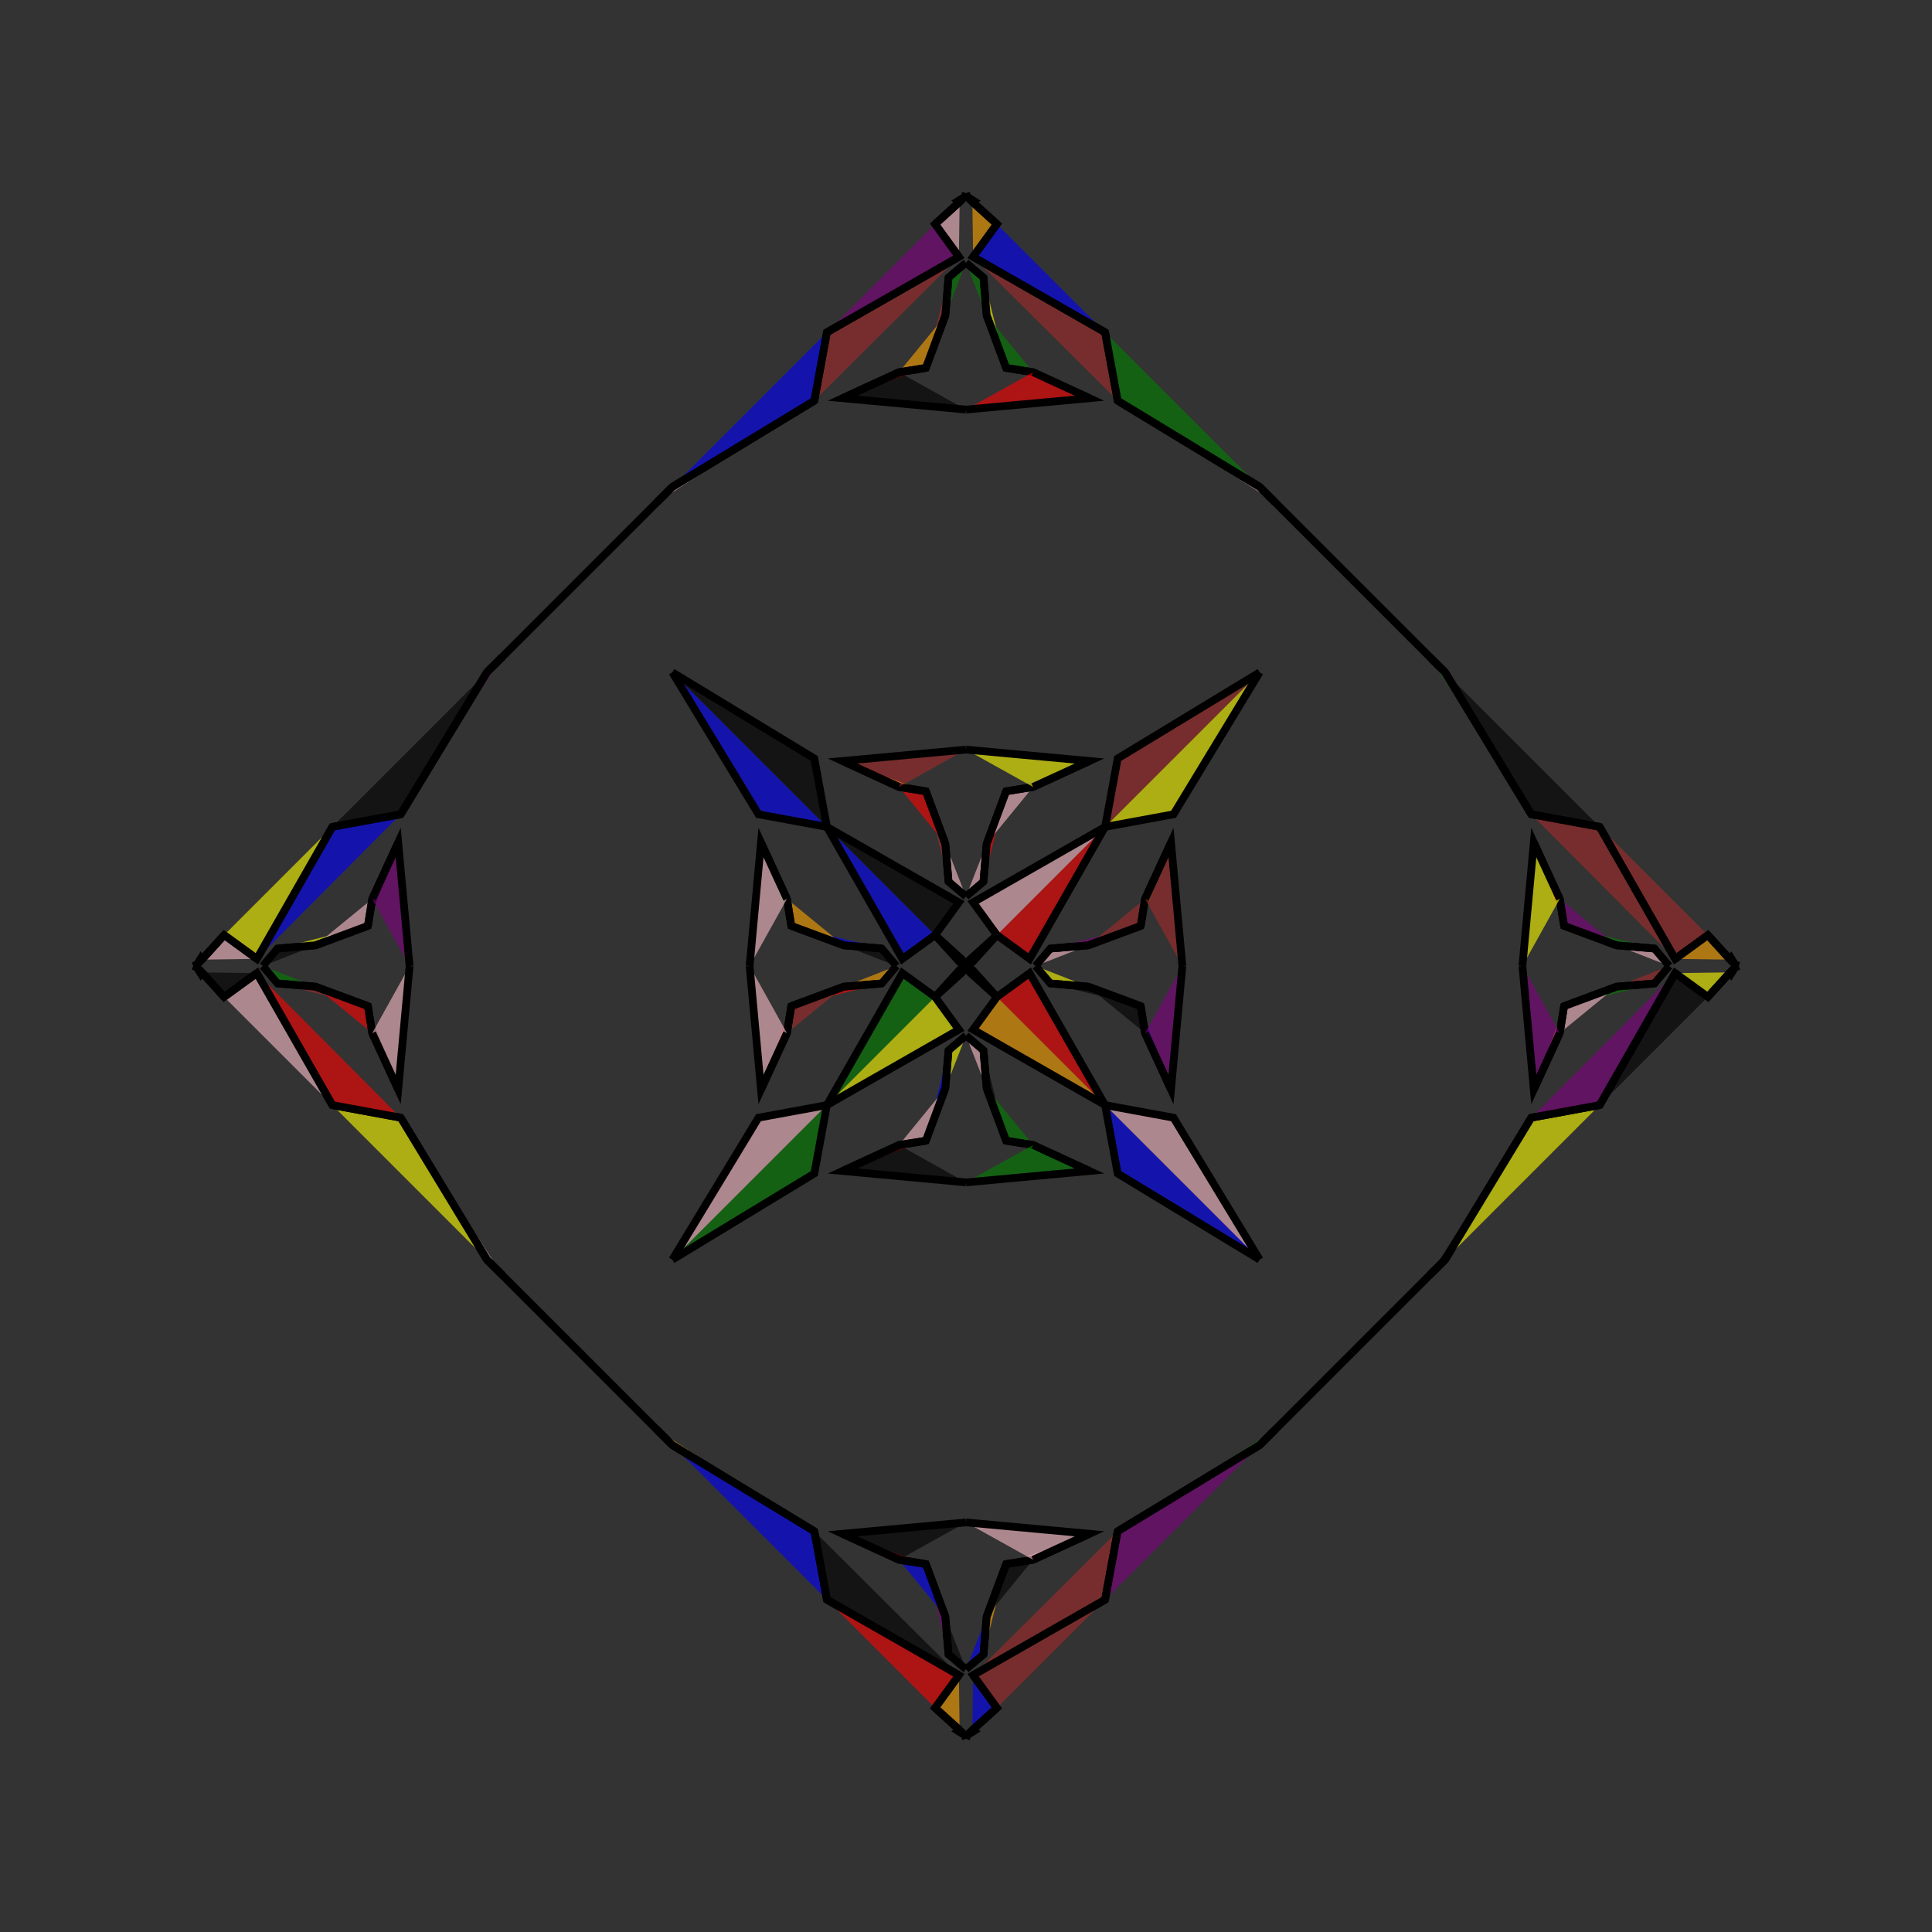 <?xml version="1.0" encoding="UTF-8"?>
<svg xmlns="http://www.w3.org/2000/svg" xmlns:xlink="http://www.w3.org/1999/xlink"
     width="250" height="250" viewBox="-125.0 -125.0 250 250">
<rect x="-125.0" y="-125.0" width="250" height="250" fill="#333333" stroke="none"/>
<defs>
</defs>
<path d="M9.0,-0.0 L10.91,-2.26 L15.826,-2.676" fill="pink" fill-opacity="0.6" stroke="black" stroke-width="1" />
<path d="M9.0,-0.0 L10.91,2.26 L15.826,2.676" fill="yellow" fill-opacity="0.6" stroke="black" stroke-width="1" />
<path d="M10.91,-2.26 L15.826,-2.676 L22.609,-5.196" fill="purple" fill-opacity="0.6" stroke="black" stroke-width="1" />
<path d="M10.91,2.26 L15.826,2.676 L22.609,5.196" fill="black" fill-opacity="0.6" stroke="black" stroke-width="1" />
<path d="M15.826,-2.676 L22.609,-5.196 L23.17,-8.681" fill="brown" fill-opacity="0.6" stroke="black" stroke-width="1" />
<path d="M15.826,2.676 L22.609,5.196 L23.17,8.681" fill="black" fill-opacity="0.6" stroke="black" stroke-width="1" />
<path d="M22.609,-5.196 L23.17,-8.681 L26.527,-15.981" fill="green" fill-opacity="0.6" stroke="black" stroke-width="1" />
<path d="M22.609,5.196 L23.17,8.681 L26.527,15.981" fill="blue" fill-opacity="0.6" stroke="black" stroke-width="1" />
<path d="M23.17,-8.681 L26.527,-15.981 L28.0,-0.0" fill="brown" fill-opacity="0.6" stroke="black" stroke-width="1" />
<path d="M23.17,8.681 L26.527,15.981 L28.0,-0.0" fill="purple" fill-opacity="0.6" stroke="black" stroke-width="1" />
<path d="M50.0,50.0 L40.0,60.0 L38.0,62.0" fill="orange" fill-opacity="0.6" stroke="black" stroke-width="1" />
<path d="M50.0,-50.0 L40.0,-60.0 L38.0,-62.0" fill="green" fill-opacity="0.6" stroke="black" stroke-width="1" />
<path d="M40.0,60.0 L38.0,62.0 L19.629,73.148" fill="green" fill-opacity="0.6" stroke="black" stroke-width="1" />
<path d="M40.0,-60.0 L38.0,-62.0 L19.629,-73.148" fill="pink" fill-opacity="0.6" stroke="black" stroke-width="1" />
<path d="M38.0,-38.0 L26.852,-19.629 L18.0,-18.0" fill="yellow" fill-opacity="0.6" stroke="black" stroke-width="1" />
<path d="M38.0,38.0 L26.852,19.629 L18.0,18.0" fill="pink" fill-opacity="0.6" stroke="black" stroke-width="1" />
<path d="M19.629,73.148 L18.0,82.0 L0.922,91.766" fill="brown" fill-opacity="0.6" stroke="black" stroke-width="1" />
<path d="M19.629,-73.148 L18.0,-82.0 L0.922,-91.766" fill="brown" fill-opacity="0.6" stroke="black" stroke-width="1" />
<path d="M18.0,-18.0 L8.234,-0.922 L4.0,-4.0" fill="red" fill-opacity="0.6" stroke="black" stroke-width="1" />
<path d="M18.0,18.0 L8.234,0.922 L4.0,4.0" fill="red" fill-opacity="0.6" stroke="black" stroke-width="1" />
<path d="M0.922,91.766 L4.0,96.0 L0.825,98.876" fill="blue" fill-opacity="0.6" stroke="black" stroke-width="1" />
<path d="M0.922,-91.766 L4.0,-96.0 L0.825,-98.876" fill="orange" fill-opacity="0.6" stroke="black" stroke-width="1" />
<path d="M4.0,-4.0 L1.124,-0.825 L1.0,-1.0" fill="blue" fill-opacity="0.6" stroke="black" stroke-width="1" />
<path d="M4.0,4.0 L1.124,0.825 L1.0,1.0" fill="black" fill-opacity="0.6" stroke="black" stroke-width="1" />
<path d="M0.825,98.876 L1.0,99.0 L0.196,99.489" fill="red" fill-opacity="0.6" stroke="black" stroke-width="1" />
<path d="M0.825,-98.876 L1.0,-99.0 L0.196,-99.489" fill="purple" fill-opacity="0.6" stroke="black" stroke-width="1" />
<path d="M1.0,-1.0 L0.511,-0.196 L0.0,-0.0" fill="brown" fill-opacity="0.6" stroke="black" stroke-width="1" />
<path d="M1.0,1.0 L0.511,0.196 L0.0,-0.0" fill="red" fill-opacity="0.6" stroke="black" stroke-width="1" />
<path d="M-9.0,-0.0 L-10.91,-2.26 L-15.826,-2.676" fill="black" fill-opacity="0.6" stroke="black" stroke-width="1" />
<path d="M-9.0,-0.0 L-10.91,2.26 L-15.826,2.676" fill="orange" fill-opacity="0.6" stroke="black" stroke-width="1" />
<path d="M-10.91,-2.26 L-15.826,-2.676 L-22.609,-5.196" fill="blue" fill-opacity="0.6" stroke="black" stroke-width="1" />
<path d="M-10.91,2.26 L-15.826,2.676 L-22.609,5.196" fill="red" fill-opacity="0.6" stroke="black" stroke-width="1" />
<path d="M-15.826,-2.676 L-22.609,-5.196 L-23.17,-8.681" fill="orange" fill-opacity="0.6" stroke="black" stroke-width="1" />
<path d="M-15.826,2.676 L-22.609,5.196 L-23.17,8.681" fill="brown" fill-opacity="0.6" stroke="black" stroke-width="1" />
<path d="M-22.609,-5.196 L-23.17,-8.681 L-26.527,-15.981" fill="green" fill-opacity="0.6" stroke="black" stroke-width="1" />
<path d="M-22.609,5.196 L-23.17,8.681 L-26.527,15.981" fill="red" fill-opacity="0.6" stroke="black" stroke-width="1" />
<path d="M-23.17,-8.681 L-26.527,-15.981 L-28.0,-0.0" fill="pink" fill-opacity="0.6" stroke="black" stroke-width="1" />
<path d="M-23.17,8.681 L-26.527,15.981 L-28.0,-0.0" fill="pink" fill-opacity="0.6" stroke="black" stroke-width="1" />
<path d="M-50.0,50.0 L-40.0,60.0 L-38.0,62.0" fill="black" fill-opacity="0.6" stroke="black" stroke-width="1" />
<path d="M-50.0,-50.0 L-40.0,-60.0 L-38.0,-62.0" fill="black" fill-opacity="0.6" stroke="black" stroke-width="1" />
<path d="M-40.0,60.0 L-38.0,62.0 L-19.629,73.148" fill="orange" fill-opacity="0.6" stroke="black" stroke-width="1" />
<path d="M-40.0,-60.0 L-38.0,-62.0 L-19.629,-73.148" fill="pink" fill-opacity="0.6" stroke="black" stroke-width="1" />
<path d="M-38.0,-38.0 L-26.852,-19.629 L-18.0,-18.0" fill="blue" fill-opacity="0.6" stroke="black" stroke-width="1" />
<path d="M-38.0,38.0 L-26.852,19.629 L-18.0,18.0" fill="pink" fill-opacity="0.6" stroke="black" stroke-width="1" />
<path d="M-19.629,73.148 L-18.0,82.0 L-0.922,91.766" fill="black" fill-opacity="0.6" stroke="black" stroke-width="1" />
<path d="M-19.629,-73.148 L-18.0,-82.0 L-0.922,-91.766" fill="brown" fill-opacity="0.6" stroke="black" stroke-width="1" />
<path d="M-18.0,-18.0 L-8.234,-0.922 L-4.0,-4.0" fill="blue" fill-opacity="0.6" stroke="black" stroke-width="1" />
<path d="M-18.0,18.0 L-8.234,0.922 L-4.0,4.0" fill="green" fill-opacity="0.6" stroke="black" stroke-width="1" />
<path d="M-0.922,91.766 L-4.0,96.0 L-0.825,98.876" fill="orange" fill-opacity="0.6" stroke="black" stroke-width="1" />
<path d="M-0.922,-91.766 L-4.0,-96.0 L-0.825,-98.876" fill="pink" fill-opacity="0.6" stroke="black" stroke-width="1" />
<path d="M-4.0,-4.0 L-1.124,-0.825 L-1.0,-1.0" fill="brown" fill-opacity="0.6" stroke="black" stroke-width="1" />
<path d="M-4.0,4.0 L-1.124,0.825 L-1.0,1.0" fill="red" fill-opacity="0.6" stroke="black" stroke-width="1" />
<path d="M-0.825,98.876 L-1.0,99.0 L-0.196,99.489" fill="blue" fill-opacity="0.6" stroke="black" stroke-width="1" />
<path d="M-0.825,-98.876 L-1.0,-99.0 L-0.196,-99.489" fill="orange" fill-opacity="0.6" stroke="black" stroke-width="1" />
<path d="M-1.0,-1.0 L-0.511,-0.196 L0.0,-0.0" fill="orange" fill-opacity="0.6" stroke="black" stroke-width="1" />
<path d="M-1.0,1.0 L-0.511,0.196 L0.0,-0.0" fill="green" fill-opacity="0.6" stroke="black" stroke-width="1" />
<path d="M91.0,-0.0 L89.09,2.26 L84.174,2.676" fill="brown" fill-opacity="0.6" stroke="black" stroke-width="1" />
<path d="M91.0,-0.0 L89.09,-2.26 L84.174,-2.676" fill="pink" fill-opacity="0.6" stroke="black" stroke-width="1" />
<path d="M89.09,2.26 L84.174,2.676 L77.391,5.196" fill="green" fill-opacity="0.6" stroke="black" stroke-width="1" />
<path d="M89.09,-2.26 L84.174,-2.676 L77.391,-5.196" fill="green" fill-opacity="0.6" stroke="black" stroke-width="1" />
<path d="M84.174,2.676 L77.391,5.196 L76.83,8.681" fill="pink" fill-opacity="0.6" stroke="black" stroke-width="1" />
<path d="M84.174,-2.676 L77.391,-5.196 L76.83,-8.681" fill="purple" fill-opacity="0.6" stroke="black" stroke-width="1" />
<path d="M77.391,5.196 L76.83,8.681 L73.473,15.981" fill="orange" fill-opacity="0.6" stroke="black" stroke-width="1" />
<path d="M77.391,-5.196 L76.83,-8.681 L73.473,-15.981" fill="red" fill-opacity="0.6" stroke="black" stroke-width="1" />
<path d="M76.83,8.681 L73.473,15.981 L72.0,-0.0" fill="purple" fill-opacity="0.6" stroke="black" stroke-width="1" />
<path d="M76.83,-8.681 L73.473,-15.981 L72.0,-0.0" fill="yellow" fill-opacity="0.6" stroke="black" stroke-width="1" />
<path d="M50.0,50.0 L60.0,40.0 L62.0,38.0" fill="red" fill-opacity="0.6" stroke="black" stroke-width="1" />
<path d="M50.0,-50.0 L60.0,-40.0 L62.0,-38.0" fill="brown" fill-opacity="0.6" stroke="black" stroke-width="1" />
<path d="M60.0,40.0 L62.0,38.0 L73.148,19.629" fill="black" fill-opacity="0.6" stroke="black" stroke-width="1" />
<path d="M60.0,-40.0 L62.0,-38.0 L73.148,-19.629" fill="green" fill-opacity="0.6" stroke="black" stroke-width="1" />
<path d="M62.0,38.0 L73.148,19.629 L82.0,18.0" fill="yellow" fill-opacity="0.6" stroke="black" stroke-width="1" />
<path d="M62.0,-38.0 L73.148,-19.629 L82.0,-18.0" fill="black" fill-opacity="0.6" stroke="black" stroke-width="1" />
<path d="M73.148,19.629 L82.0,18.0 L91.766,0.922" fill="purple" fill-opacity="0.6" stroke="black" stroke-width="1" />
<path d="M73.148,-19.629 L82.0,-18.0 L91.766,-0.922" fill="brown" fill-opacity="0.6" stroke="black" stroke-width="1" />
<path d="M82.0,18.0 L91.766,0.922 L96.0,4.0" fill="black" fill-opacity="0.6" stroke="black" stroke-width="1" />
<path d="M82.0,-18.0 L91.766,-0.922 L96.0,-4.0" fill="brown" fill-opacity="0.6" stroke="black" stroke-width="1" />
<path d="M91.766,0.922 L96.0,4.0 L98.876,0.825" fill="yellow" fill-opacity="0.6" stroke="black" stroke-width="1" />
<path d="M91.766,-0.922 L96.0,-4.0 L98.876,-0.825" fill="orange" fill-opacity="0.6" stroke="black" stroke-width="1" />
<path d="M96.0,4.0 L98.876,0.825 L99.0,1.0" fill="red" fill-opacity="0.6" stroke="black" stroke-width="1" />
<path d="M96.0,-4.0 L98.876,-0.825 L99.0,-1.0" fill="pink" fill-opacity="0.6" stroke="black" stroke-width="1" />
<path d="M98.876,0.825 L99.0,1.0 L99.489,0.196" fill="purple" fill-opacity="0.6" stroke="black" stroke-width="1" />
<path d="M98.876,-0.825 L99.0,-1.0 L99.489,-0.196" fill="yellow" fill-opacity="0.6" stroke="black" stroke-width="1" />
<path d="M99.0,1.0 L99.489,0.196 L100.0,-0.0" fill="black" fill-opacity="0.6" stroke="black" stroke-width="1" />
<path d="M99.0,-1.0 L99.489,-0.196 L100.0,-0.0" fill="green" fill-opacity="0.6" stroke="black" stroke-width="1" />
<path d="M0.0,-9.0 L2.26,-10.91 L2.676,-15.826" fill="pink" fill-opacity="0.6" stroke="black" stroke-width="1" />
<path d="M0.0,9.0 L2.26,10.91 L2.676,15.826" fill="pink" fill-opacity="0.6" stroke="black" stroke-width="1" />
<path d="M0.0,91.0 L2.26,89.09 L2.676,84.174" fill="blue" fill-opacity="0.6" stroke="black" stroke-width="1" />
<path d="M0.0,-91.0 L2.26,-89.09 L2.676,-84.174" fill="green" fill-opacity="0.6" stroke="black" stroke-width="1" />
<path d="M2.26,-10.91 L2.676,-15.826 L5.196,-22.609" fill="red" fill-opacity="0.6" stroke="black" stroke-width="1" />
<path d="M2.26,10.91 L2.676,15.826 L5.196,22.609" fill="black" fill-opacity="0.6" stroke="black" stroke-width="1" />
<path d="M2.26,89.09 L2.676,84.174 L5.196,77.391" fill="orange" fill-opacity="0.6" stroke="black" stroke-width="1" />
<path d="M2.26,-89.09 L2.676,-84.174 L5.196,-77.391" fill="yellow" fill-opacity="0.6" stroke="black" stroke-width="1" />
<path d="M2.676,-15.826 L5.196,-22.609 L8.681,-23.17" fill="pink" fill-opacity="0.6" stroke="black" stroke-width="1" />
<path d="M2.676,15.826 L5.196,22.609 L8.681,23.17" fill="green" fill-opacity="0.6" stroke="black" stroke-width="1" />
<path d="M2.676,84.174 L5.196,77.391 L8.681,76.83" fill="black" fill-opacity="0.6" stroke="black" stroke-width="1" />
<path d="M2.676,-84.174 L5.196,-77.391 L8.681,-76.83" fill="green" fill-opacity="0.6" stroke="black" stroke-width="1" />
<path d="M5.196,-22.609 L8.681,-23.17 L15.981,-26.527" fill="blue" fill-opacity="0.6" stroke="black" stroke-width="1" />
<path d="M5.196,22.609 L8.681,23.17 L15.981,26.527" fill="green" fill-opacity="0.6" stroke="black" stroke-width="1" />
<path d="M5.196,77.391 L8.681,76.83 L15.981,73.473" fill="pink" fill-opacity="0.6" stroke="black" stroke-width="1" />
<path d="M5.196,-77.391 L8.681,-76.83 L15.981,-73.473" fill="red" fill-opacity="0.6" stroke="black" stroke-width="1" />
<path d="M8.681,-23.17 L15.981,-26.527 L0.0,-28.0" fill="yellow" fill-opacity="0.6" stroke="black" stroke-width="1" />
<path d="M8.681,23.17 L15.981,26.527 L0.0,28.0" fill="green" fill-opacity="0.6" stroke="black" stroke-width="1" />
<path d="M8.681,76.83 L15.981,73.473 L0.0,72.0" fill="pink" fill-opacity="0.6" stroke="black" stroke-width="1" />
<path d="M8.681,-76.83 L15.981,-73.473 L0.0,-72.0" fill="red" fill-opacity="0.6" stroke="black" stroke-width="1" />
<path d="M38.0,-38.0 L19.629,-26.852 L18.0,-18.0" fill="brown" fill-opacity="0.6" stroke="black" stroke-width="1" />
<path d="M38.0,38.0 L19.629,26.852 L18.0,18.0" fill="blue" fill-opacity="0.6" stroke="black" stroke-width="1" />
<path d="M38.0,62.0 L19.629,73.148 L18.0,82.0" fill="purple" fill-opacity="0.6" stroke="black" stroke-width="1" />
<path d="M38.0,-62.0 L19.629,-73.148 L18.0,-82.0" fill="green" fill-opacity="0.6" stroke="black" stroke-width="1" />
<path d="M18.0,-18.0 L0.922,-8.234 L4.0,-4.0" fill="pink" fill-opacity="0.6" stroke="black" stroke-width="1" />
<path d="M18.0,18.0 L0.922,8.234 L4.0,4.0" fill="orange" fill-opacity="0.6" stroke="black" stroke-width="1" />
<path d="M18.0,82.0 L0.922,91.766 L4.0,96.0" fill="brown" fill-opacity="0.6" stroke="black" stroke-width="1" />
<path d="M18.0,-82.0 L0.922,-91.766 L4.0,-96.0" fill="blue" fill-opacity="0.6" stroke="black" stroke-width="1" />
<path d="M4.0,-4.0 L0.825,-1.124 L1.0,-1.0" fill="red" fill-opacity="0.6" stroke="black" stroke-width="1" />
<path d="M4.0,4.0 L0.825,1.124 L1.0,1.0" fill="brown" fill-opacity="0.6" stroke="black" stroke-width="1" />
<path d="M4.0,96.0 L0.825,98.876 L1.0,99.0" fill="black" fill-opacity="0.6" stroke="black" stroke-width="1" />
<path d="M4.0,-96.0 L0.825,-98.876 L1.0,-99.0" fill="blue" fill-opacity="0.6" stroke="black" stroke-width="1" />
<path d="M1.0,-1.0 L0.196,-0.511 L0.0,-0.0" fill="yellow" fill-opacity="0.6" stroke="black" stroke-width="1" />
<path d="M1.0,1.0 L0.196,0.511 L0.0,-0.0" fill="blue" fill-opacity="0.6" stroke="black" stroke-width="1" />
<path d="M1.0,99.0 L0.196,99.489 L0.0,100.0" fill="blue" fill-opacity="0.6" stroke="black" stroke-width="1" />
<path d="M1.0,-99.0 L0.196,-99.489 L0.0,-100.0" fill="purple" fill-opacity="0.6" stroke="black" stroke-width="1" />
<path d="M0.0,91.0 L-2.26,89.09 L-2.676,84.174" fill="black" fill-opacity="0.6" stroke="black" stroke-width="1" />
<path d="M0.0,-9.0 L-2.26,-10.91 L-2.676,-15.826" fill="pink" fill-opacity="0.6" stroke="black" stroke-width="1" />
<path d="M0.0,9.0 L-2.26,10.91 L-2.676,15.826" fill="yellow" fill-opacity="0.6" stroke="black" stroke-width="1" />
<path d="M0.0,-91.0 L-2.26,-89.09 L-2.676,-84.174" fill="green" fill-opacity="0.6" stroke="black" stroke-width="1" />
<path d="M-2.26,89.09 L-2.676,84.174 L-5.196,77.391" fill="purple" fill-opacity="0.6" stroke="black" stroke-width="1" />
<path d="M-2.26,-10.91 L-2.676,-15.826 L-5.196,-22.609" fill="brown" fill-opacity="0.6" stroke="black" stroke-width="1" />
<path d="M-2.26,10.91 L-2.676,15.826 L-5.196,22.609" fill="blue" fill-opacity="0.6" stroke="black" stroke-width="1" />
<path d="M-2.26,-89.09 L-2.676,-84.174 L-5.196,-77.391" fill="brown" fill-opacity="0.6" stroke="black" stroke-width="1" />
<path d="M-2.676,84.174 L-5.196,77.391 L-8.681,76.83" fill="blue" fill-opacity="0.6" stroke="black" stroke-width="1" />
<path d="M-2.676,-15.826 L-5.196,-22.609 L-8.681,-23.17" fill="red" fill-opacity="0.6" stroke="black" stroke-width="1" />
<path d="M-2.676,15.826 L-5.196,22.609 L-8.681,23.17" fill="pink" fill-opacity="0.6" stroke="black" stroke-width="1" />
<path d="M-2.676,-84.174 L-5.196,-77.391 L-8.681,-76.83" fill="orange" fill-opacity="0.6" stroke="black" stroke-width="1" />
<path d="M-5.196,77.391 L-8.681,76.83 L-15.981,73.473" fill="red" fill-opacity="0.6" stroke="black" stroke-width="1" />
<path d="M-5.196,-22.609 L-8.681,-23.17 L-15.981,-26.527" fill="yellow" fill-opacity="0.6" stroke="black" stroke-width="1" />
<path d="M-5.196,22.609 L-8.681,23.17 L-15.981,26.527" fill="red" fill-opacity="0.6" stroke="black" stroke-width="1" />
<path d="M-5.196,-77.391 L-8.681,-76.83 L-15.981,-73.473" fill="red" fill-opacity="0.6" stroke="black" stroke-width="1" />
<path d="M-8.681,76.83 L-15.981,73.473 L0.0,72.0" fill="black" fill-opacity="0.6" stroke="black" stroke-width="1" />
<path d="M-8.681,-23.17 L-15.981,-26.527 L0.0,-28.0" fill="brown" fill-opacity="0.6" stroke="black" stroke-width="1" />
<path d="M-8.681,23.17 L-15.981,26.527 L0.0,28.0" fill="black" fill-opacity="0.6" stroke="black" stroke-width="1" />
<path d="M-8.681,-76.83 L-15.981,-73.473 L0.0,-72.0" fill="black" fill-opacity="0.6" stroke="black" stroke-width="1" />
<path d="M-38.0,62.0 L-19.629,73.148 L-18.0,82.0" fill="blue" fill-opacity="0.6" stroke="black" stroke-width="1" />
<path d="M-38.0,-38.0 L-19.629,-26.852 L-18.0,-18.0" fill="black" fill-opacity="0.6" stroke="black" stroke-width="1" />
<path d="M-38.0,38.0 L-19.629,26.852 L-18.0,18.0" fill="green" fill-opacity="0.6" stroke="black" stroke-width="1" />
<path d="M-38.0,-62.0 L-19.629,-73.148 L-18.0,-82.0" fill="blue" fill-opacity="0.6" stroke="black" stroke-width="1" />
<path d="M-18.0,82.0 L-0.922,91.766 L-4.0,96.0" fill="red" fill-opacity="0.6" stroke="black" stroke-width="1" />
<path d="M-18.0,-18.0 L-0.922,-8.234 L-4.0,-4.0" fill="black" fill-opacity="0.6" stroke="black" stroke-width="1" />
<path d="M-18.0,18.0 L-0.922,8.234 L-4.0,4.0" fill="yellow" fill-opacity="0.6" stroke="black" stroke-width="1" />
<path d="M-18.0,-82.0 L-0.922,-91.766 L-4.0,-96.0" fill="purple" fill-opacity="0.6" stroke="black" stroke-width="1" />
<path d="M-4.0,96.0 L-0.825,98.876 L-1.0,99.0" fill="brown" fill-opacity="0.6" stroke="black" stroke-width="1" />
<path d="M-4.0,-4.0 L-0.825,-1.124 L-1.0,-1.0" fill="red" fill-opacity="0.6" stroke="black" stroke-width="1" />
<path d="M-4.0,4.0 L-0.825,1.124 L-1.0,1.0" fill="pink" fill-opacity="0.6" stroke="black" stroke-width="1" />
<path d="M-4.0,-96.0 L-0.825,-98.876 L-1.0,-99.0" fill="yellow" fill-opacity="0.6" stroke="black" stroke-width="1" />
<path d="M-1.0,99.0 L-0.196,99.489 L0.0,100.0" fill="brown" fill-opacity="0.6" stroke="black" stroke-width="1" />
<path d="M-1.0,-1.0 L-0.196,-0.511 L0.0,-0.0" fill="purple" fill-opacity="0.6" stroke="black" stroke-width="1" />
<path d="M-1.0,1.0 L-0.196,0.511 L0.0,-0.0" fill="yellow" fill-opacity="0.6" stroke="black" stroke-width="1" />
<path d="M-1.0,-99.0 L-0.196,-99.489 L0.0,-100.0" fill="orange" fill-opacity="0.6" stroke="black" stroke-width="1" />
<path d="M-91.0,-0.0 L-89.09,-2.26 L-84.174,-2.676" fill="black" fill-opacity="0.6" stroke="black" stroke-width="1" />
<path d="M-91.0,-0.0 L-89.09,2.26 L-84.174,2.676" fill="green" fill-opacity="0.6" stroke="black" stroke-width="1" />
<path d="M-89.09,-2.26 L-84.174,-2.676 L-77.391,-5.196" fill="yellow" fill-opacity="0.6" stroke="black" stroke-width="1" />
<path d="M-89.09,2.26 L-84.174,2.676 L-77.391,5.196" fill="brown" fill-opacity="0.6" stroke="black" stroke-width="1" />
<path d="M-84.174,-2.676 L-77.391,-5.196 L-76.83,-8.681" fill="pink" fill-opacity="0.6" stroke="black" stroke-width="1" />
<path d="M-84.174,2.676 L-77.391,5.196 L-76.83,8.681" fill="red" fill-opacity="0.6" stroke="black" stroke-width="1" />
<path d="M-77.391,-5.196 L-76.83,-8.681 L-73.473,-15.981" fill="black" fill-opacity="0.6" stroke="black" stroke-width="1" />
<path d="M-77.391,5.196 L-76.83,8.681 L-73.473,15.981" fill="black" fill-opacity="0.6" stroke="black" stroke-width="1" />
<path d="M-76.83,-8.681 L-73.473,-15.981 L-72.0,-0.0" fill="purple" fill-opacity="0.6" stroke="black" stroke-width="1" />
<path d="M-76.83,8.681 L-73.473,15.981 L-72.0,-0.0" fill="pink" fill-opacity="0.6" stroke="black" stroke-width="1" />
<path d="M-50.0,-50.0 L-60.0,-40.0 L-62.0,-38.0" fill="purple" fill-opacity="0.6" stroke="black" stroke-width="1" />
<path d="M-50.0,50.0 L-60.0,40.0 L-62.0,38.0" fill="green" fill-opacity="0.6" stroke="black" stroke-width="1" />
<path d="M-60.0,-40.0 L-62.0,-38.0 L-73.148,-19.629" fill="purple" fill-opacity="0.6" stroke="black" stroke-width="1" />
<path d="M-60.0,40.0 L-62.0,38.0 L-73.148,19.629" fill="pink" fill-opacity="0.6" stroke="black" stroke-width="1" />
<path d="M-62.0,-38.0 L-73.148,-19.629 L-82.0,-18.0" fill="black" fill-opacity="0.6" stroke="black" stroke-width="1" />
<path d="M-62.0,38.0 L-73.148,19.629 L-82.0,18.0" fill="yellow" fill-opacity="0.6" stroke="black" stroke-width="1" />
<path d="M-73.148,-19.629 L-82.0,-18.0 L-91.766,-0.922" fill="blue" fill-opacity="0.6" stroke="black" stroke-width="1" />
<path d="M-73.148,19.629 L-82.0,18.0 L-91.766,0.922" fill="red" fill-opacity="0.6" stroke="black" stroke-width="1" />
<path d="M-82.0,-18.0 L-91.766,-0.922 L-96.0,-4.0" fill="yellow" fill-opacity="0.6" stroke="black" stroke-width="1" />
<path d="M-82.0,18.0 L-91.766,0.922 L-96.0,4.0" fill="pink" fill-opacity="0.6" stroke="black" stroke-width="1" />
<path d="M-91.766,-0.922 L-96.0,-4.0 L-98.876,-0.825" fill="pink" fill-opacity="0.6" stroke="black" stroke-width="1" />
<path d="M-91.766,0.922 L-96.0,4.0 L-98.876,0.825" fill="black" fill-opacity="0.6" stroke="black" stroke-width="1" />
<path d="M-96.0,-4.0 L-98.876,-0.825 L-99.0,-1.0" fill="orange" fill-opacity="0.6" stroke="black" stroke-width="1" />
<path d="M-96.0,4.0 L-98.876,0.825 L-99.0,1.0" fill="purple" fill-opacity="0.6" stroke="black" stroke-width="1" />
<path d="M-98.876,-0.825 L-99.0,-1.0 L-99.489,-0.196" fill="orange" fill-opacity="0.6" stroke="black" stroke-width="1" />
<path d="M-98.876,0.825 L-99.0,1.0 L-99.489,0.196" fill="pink" fill-opacity="0.6" stroke="black" stroke-width="1" />
<path d="M-99.0,-1.0 L-99.489,-0.196 L-100.0,-0.0" fill="brown" fill-opacity="0.6" stroke="black" stroke-width="1" />
<path d="M-99.0,1.0 L-99.489,0.196 L-100.0,-0.0" fill="orange" fill-opacity="0.6" stroke="black" stroke-width="1" />
</svg>